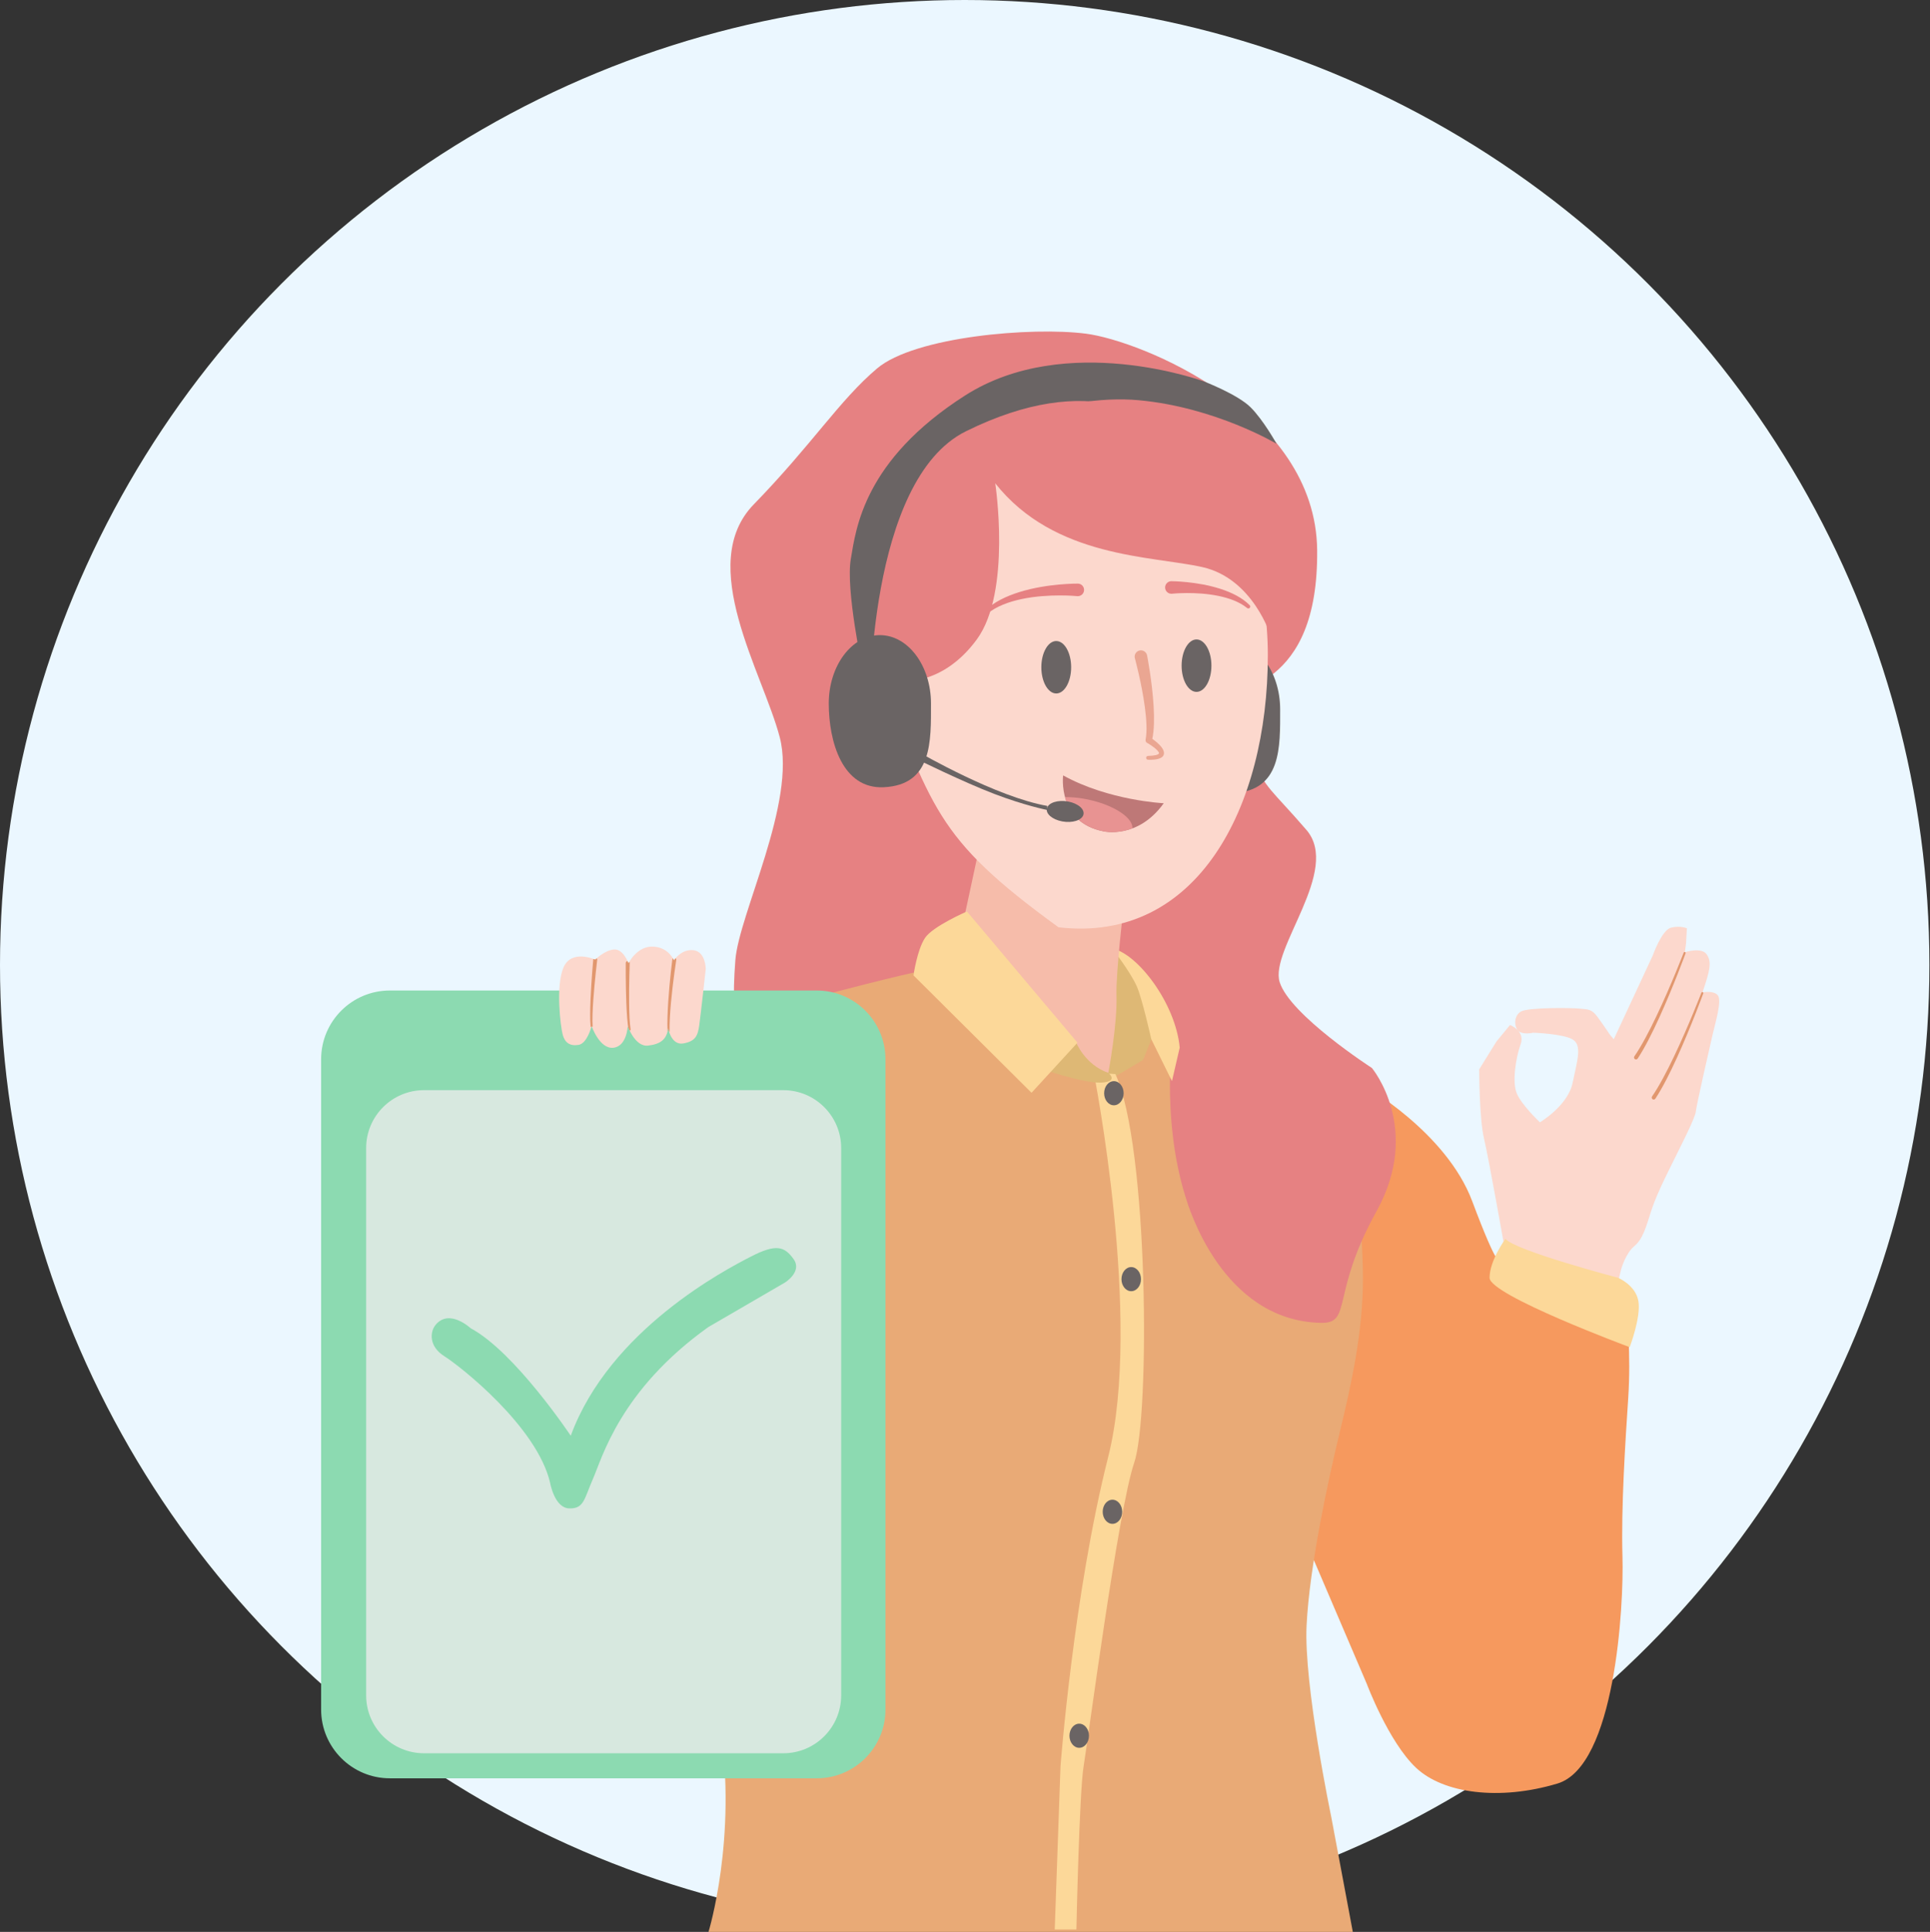 <?xml version="1.0" encoding="UTF-8" standalone="no"?><!DOCTYPE svg PUBLIC "-//W3C//DTD SVG 1.1//EN" "http://www.w3.org/Graphics/SVG/1.1/DTD/svg11.dtd"><svg width="100%" height="100%" viewBox="0 0 1336 1337" version="1.1" xmlns="http://www.w3.org/2000/svg" xmlns:xlink="http://www.w3.org/1999/xlink" xml:space="preserve" xmlns:serif="http://www.serif.com/" style="fill-rule:evenodd;clip-rule:evenodd;stroke-linejoin:round;stroke-miterlimit:2;"><rect x="0" y="0" width="1336" height="1337" fill="#333333" stroke="none"/><g><circle id="Oval" cx="667.793" cy="667.793" r="667.793" style="fill:#ebf7ff;"/><path d="M1041.95,866.039c0,0 -11.333,-64 -14.666,-78c-3.334,-14 -3.334,-48 -3.334,-48l12,-19.333l9.334,-11.333c-0,-0 10.666,4 7.333,13.333c-3.333,9.333 -6,26 -2.667,34c3.334,8 16,20 16,20c0,-0 19.334,-11.333 22.667,-27.333c3.333,-16 6.667,-26 -0,-30c-6.667,-4 -27.333,-4.667 -27.333,-4.667c-0,-0 -7.303,1.74 -10.335,-1.38c-3.032,-3.12 -3.032,-10.52 1.968,-13.32c5,-2.8 34,-2.6 40.2,-2c6.2,0.6 8.6,0.2 12.6,5.6c4,5.4 8.8,12.6 8.8,12.6l2.6,3l27,-58c-0,-0 6.2,-17.6 12.6,-19.2c6.4,-1.6 11,0.4 11,0.4l-0.6,10.6l-0.8,6c-0,-0 11.6,-3.8 15.2,1.6c3.6,5.4 2,11.4 -3,26.2c-0,-0 7.6,-1.6 10.6,2c3,3.6 -1.8,19.4 -3.6,27.2c-1.8,7.8 -11.2,48.8 -11.6,53.2c-0.4,4.4 -10.4,23.8 -13.4,30c-3,6.2 -13.35,25.85 -17.35,38.35c-4,12.5 -6,20 -12,25c-6,5 -9,16 -9,16l-3,12.5l-77.217,-25.017Z" style="fill:#fcd8cd;"/><path d="M619.747,416.641c-0,-0 3.594,83.892 25.158,127.874c21.565,43.982 55.904,51.321 53.208,92.045c-2.695,40.724 -24.823,46.384 -8.65,65.117c16.173,18.733 26.854,56.999 16.071,98.538c-10.782,41.538 17.12,128.441 -28.704,137.401c-24.611,4.811 -124.356,-13.831 -110.298,-137.785c-22.813,-91.416 -65.543,-32.15 -57.499,-135.359c2.492,-31.971 42.426,-109.369 30.745,-154.165c-11.681,-44.797 -58.404,-119.73 -17.971,-161.269c40.434,-41.538 59.303,-72.082 85.36,-94.073c26.057,-21.991 106.925,-28.914 144.663,-24.027c37.738,4.887 159.039,53.756 159.937,149.865c0.899,96.11 -56.607,96.11 -72.78,105.069c-16.174,8.959 -52.115,3.258 -52.115,3.258l-87.157,-0.814l-48.52,-13.847l-31.448,-57.828Z" style="fill:#e68182;"/><path d="M944.118,751.326c-0,-0 57,32 75,80c18,48 19,41 19,41l20,11c-0,-0 54,26 68,25c-0,-0 3,29 1,59c-2,30 -5,76 -4,110c1,34 -5,145 -45,157c-40,12 -79,7 -98,-11c-19,-18 -34,-58 -34,-58l-68,-159l4,-133l37,-94l25,-28Z" style="fill:#f6995e;"/><path d="M753.451,666.477c0,0 138,32 160,50c22,18 30,131.515 30,168.515c0,37 -8,73 -16,106c-8,33 -21,93 -23,134c-2,41 17,132 17,132l15,80l-446,0c0,0 20,-65 8,-143c-12,-78 -5,-192 -5,-217c0,-25 -13,-208 -13,-208l18,-61c0,0 140,-39 157,-39c17,0 98,-2.515 98,-2.515Z" style="fill:#e9aa76;"/><path d="M612.951,733.087c0,-26.268 -21.326,-47.595 -47.594,-47.595l-295.478,0c-26.268,0 -47.594,21.327 -47.594,47.595l-0,450.025c-0,26.268 21.326,47.594 47.594,47.594l295.478,-0c26.268,-0 47.594,-21.326 47.594,-47.594l0,-450.025Z" style="fill:#8cdab1;"/><path d="M582.285,794.523c-0,-22.11 -17.951,-40.06 -40.061,-40.06l-248.706,-0c-22.11,-0 -40.06,17.95 -40.06,40.06l-0,378.789c-0,22.11 17.95,40.061 40.06,40.061l248.706,-0c22.11,-0 40.061,-17.951 40.061,-40.061l-0,-378.789Z" style="fill:#d7e8df;"/><path d="M1042.12,857.326c-0,-0 -11,15 -11,27c-0,12 97,48 97,48c-0,-0 8,-21 6,-32c-2,-11 -14,-16 -14,-16c-0,-0 -72,-19 -78,-27Z" style="fill:#fcd899;"/><path d="M885.935,435.374c-0,0 -27.855,68.417 -18.87,89.593c8.986,21.177 12.99,21.266 37.251,49.366c24.26,28.1 -25.664,82.607 -18.476,105.413c7.188,22.805 63.834,59.368 63.834,59.368c-0,0 35.025,41.85 3.127,99.272c-31.897,57.421 -16.498,77.647 -38.563,77.127c-68.337,-1.61 -91.602,-80.835 -93.474,-86.79c-17.812,-56.659 -8.479,-116.879 -8.479,-116.879l-116.838,-94.432l23.811,-67.195l61.549,-113.214l46.274,-22.806l36.84,13.439l22.014,7.738Z" style="fill:#e68182;"/><path d="M792.791,692.96l8.289,16.155l-9.843,24.477l-24.961,14.763l-0.943,-54.906l-3.109,-23.008l10.88,-13.218c-0,0 8.807,3.917 15.542,17.624c6.735,13.707 4.145,18.113 4.145,18.113Z" style="fill:#deb875;"/><path d="M769.995,656.489c17.443,3.385 43.835,37.96 46.628,68.536l-5.354,23.171l-14.333,-29.046c-0,0 -6.246,-28.056 -10.017,-36.552c-4.49,-10.117 -16.924,-26.109 -16.924,-26.109Z" style="fill:#fcd899;"/><path d="M757.118,742.326c-0,-0 34,171 10,266c-24,95 -33,214 -33,214l-4,113l15,-0c-0,-0 2,-95 5,-113c3,-18 24,-178 35,-210c11,-32 10,-219 -13,-269l-15,-1Z" style="fill:#fcd899;"/><path d="M850.78,443.621c-19.527,-0 -35.38,21.213 -35.38,47.342c0,26.128 9.309,59.31 38.075,57.93c33.745,-1.619 32.684,-31.802 32.684,-57.93c0,-26.129 -15.853,-47.342 -35.379,-47.342Z" style="fill:#6a6464;"/><path d="M778.012,625.37c-0,-0 -5.661,48.245 -5.165,63.27c0.678,20.536 -5.556,53.535 -5.667,53.822c-2.606,6.737 -18.892,1.959 -32.79,-4.624c-28.148,-13.334 -23.435,-11.975 -42.81,-33.317c-12.067,-13.292 -31.046,-37.364 -31.046,-37.364l15.862,-73.69l4.957,-25.611c-0,-0 3.469,-2.696 9.913,-0.45c6.444,2.247 86.746,57.964 86.746,57.964Z" style="fill:#f6bcaa;"/><path d="M744.751,721.095c-0,-0 6.249,15.829 22.429,21.367c0,-0 7.815,6.149 -5.055,6.76c-12.87,0.611 -43.757,-10.395 -43.757,-10.395l26.383,-17.732Z" style="fill:#deb875;"/><path d="M745.86,721.596l-31.8,34.673l-81.705,-81.238c-0,-0 2.42,-17.485 7.94,-25.876c5.33,-8.103 29.041,-18.355 29.041,-18.355l76.524,90.796Z" style="fill:#fcd899;"/><path d="M733.635,298.846c-79.966,-0 -135.313,141.781 -127.816,160.454c40.168,100.035 40.41,119.717 126.917,182.444c95.765,11.234 144.887,-82.957 144.887,-188.146c0,-105.189 -64.023,-154.752 -143.988,-154.752Z" style="fill:#fcd8cd;"/><path d="M625.789,464.322c0,-0 -15.275,-74.933 9.884,-120.544c25.159,-45.611 99.736,-71.675 152.749,-66.788c53.013,4.887 95.244,30.136 95.244,30.136c-0,0 -8.985,-16.29 -17.971,-25.249c-8.985,-8.959 -32.346,-17.919 -32.346,-17.919c-0,0 -95.244,-35.022 -165.329,9.774c-70.085,44.797 -75.476,92.037 -79.07,113.214c-3.594,21.176 8.087,75.747 8.087,75.747l28.752,1.629Z" style="fill:#6a6464;"/><path d="M688.933,334.48c-0,-0 11.456,75.136 -12.804,108.123c-24.26,32.986 -53.238,28.71 -53.238,28.71l-20.666,18.733c0,0 -2.021,-157.806 66.491,-191.607c86.063,-42.46 133.431,-10.996 160.387,12.828c26.956,23.823 54.585,62.919 56.607,79.412c2.022,16.493 1.348,38.485 -6.065,49.48c-0,0 -12.13,-39.706 -47.173,-47.647c-35.042,-7.942 -102.432,-6.109 -143.539,-58.032Z" style="fill:#e68182;"/><path d="M609.077,439.548c-19.527,0 -35.38,21.213 -35.38,47.342c0,26.129 9.308,59.311 38.075,57.931c33.745,-1.619 32.684,-31.802 32.684,-57.931c0,-26.129 -15.853,-47.342 -35.379,-47.342Z" style="fill:#6a6464;"/><path d="M785.55,455.413c0,-0 4.708,17.16 6.935,33.854c1.123,8.418 1.668,16.69 0.552,22.49c-0.213,0.924 0.191,1.88 1.003,2.371c-0,-0 4.974,2.703 7.333,5.5c0.364,0.431 0.681,0.842 0.838,1.26c0.07,0.186 0.193,0.356 0.09,0.514c-0.706,1.088 -2.96,1.573 -7.576,1.743c-0.73,-0 -1.323,0.593 -1.323,1.323c-0,0.73 0.593,1.323 1.323,1.323c6.294,0.232 9.24,-1.058 10.31,-2.466c1.217,-1.602 0.794,-3.774 -0.783,-5.95c-1.703,-2.35 -4.811,-4.773 -6.593,-6.061c1.319,-6.018 1.403,-14.238 0.908,-22.631c-1.02,-17.293 -4.551,-35.251 -4.551,-35.251c-0.547,-2.337 -2.887,-3.789 -5.224,-3.243c-2.336,0.547 -3.788,2.887 -3.242,5.224Z" style="fill:#eaa692;"/><path d="M746.316,403.899c-0,-0 -21.021,-0.257 -40.611,5.83c-9.062,2.816 -17.799,6.93 -24.035,13.049c-0.544,0.487 -0.59,1.324 -0.102,1.868c0.487,0.544 1.324,0.59 1.868,0.102c6.339,-5.183 14.854,-8.258 23.551,-10.118c19.025,-4.07 38.857,-2.05 38.857,-2.05c2.396,0.13 4.446,-1.709 4.577,-4.105c0.13,-2.395 -1.71,-4.446 -4.105,-4.576Z" style="fill:#e68182;"/><path d="M811.094,410.915c-0,-0 16.547,-1.794 32.461,1.519c7.267,1.514 14.385,4.023 19.698,8.32c0.543,0.489 1.38,0.446 1.869,-0.096c0.489,-0.542 0.446,-1.379 -0.096,-1.868c-5.206,-5.233 -12.544,-8.782 -20.172,-11.252c-16.472,-5.333 -34.204,-5.306 -34.204,-5.306c-2.396,0.122 -4.242,2.167 -4.12,4.563c0.123,2.396 2.167,4.242 4.564,4.12Z" style="fill:#e68182;"/><path d="M814.847,411.354c-0,-0 32.995,1.12 47.204,15.282" style="fill:none;"/><g><path d="M805.571,555.897c-0,-0 -37.971,-1.768 -69.652,-19.264c-0,-0 -4.193,32.519 27.954,38.704c-0,0 23.761,5.656 41.698,-19.44Z" style="fill:#be7877;"/><clipPath id="_clip1"><path d="M805.571,555.897c-0,-0 -37.971,-1.768 -69.652,-19.264c-0,-0 -4.193,32.519 27.954,38.704c-0,0 23.761,5.656 41.698,-19.44Z"/></clipPath><g clip-path="url(#_clip1)"><path d="M756.655,554.146c-17.902,-4.596 -34.98,-2.627 -38.112,4.395c-3.132,7.022 8.859,16.455 26.761,21.051c17.903,4.596 34.98,2.627 38.112,-4.395c3.132,-7.022 -8.859,-16.455 -26.761,-21.051Z" style="fill:#e89392;"/></g><path d="M634.617,525.37l2.293,-4.326c0,0 52.756,30.559 88.045,36.699l-0.177,2.79c0,0 -15.527,-3.069 -36.7,-11.163c-21.173,-8.093 -53.461,-24 -53.461,-24Z" style="fill:#6a6464;"/><path d="M739.371,554.708c6.954,1.284 11.689,5.411 10.568,9.211c-1.122,3.8 -7.679,5.842 -14.633,4.558c-6.954,-1.284 -11.689,-5.411 -10.568,-9.211c1.122,-3.8 7.679,-5.842 14.633,-4.558Z" style="fill:#6a6464;"/></g><ellipse id="Oval1" serif:id="Oval" cx="731.16" cy="461.787" rx="10.319" ry="18.145" style="fill:#6a6464;"/><ellipse id="Oval2" serif:id="Oval" cx="771.065" cy="756.583" rx="6.748" ry="8.349" style="fill:#6a6464;"/><ellipse id="Oval3" serif:id="Oval" cx="783.065" cy="885.25" rx="6.748" ry="8.349" style="fill:#6a6464;"/><ellipse id="Oval4" serif:id="Oval" cx="770.065" cy="1046.25" rx="6.748" ry="8.349" style="fill:#6a6464;"/><ellipse id="Oval5" serif:id="Oval" cx="747.065" cy="1201.25" rx="6.748" ry="8.349" style="fill:#6a6464;"/><ellipse id="Oval6" serif:id="Oval" cx="828.261" cy="460.684" rx="10.319" ry="18.145" style="fill:#6a6464;"/><path d="M412.035,664.123c-0,-0 -16.5,-7.5 -22,5.5c-5.5,13 -2,41 -0.5,46.5c1.5,5.5 5,8 11,7c6,-1 9,-13 9,-13c-0,-0 5.5,16 15,15c9.5,-1 10,-15 10,-15c-0,-0 5,14.5 14,13.5c9,-1 13,-4.5 14,-12c-0,-0 2,12 10.5,10.5c8.5,-1.5 10,-5.5 11,-12.5c1,-7 4.5,-39 4.5,-39c-0,-0 -0,-12 -8.5,-13c-8.5,-1 -13.5,7 -13.5,7c-0,-0 -3.5,-9 -14.5,-9.5c-11,-0.5 -17,11.5 -17,11.5c-0,-0 -3.5,-10 -10,-9.5c-6.5,0.5 -13,7 -13,7Z" style="fill:#fcd8cd;"/><clipPath id="_clip2"><path d="M412.035,664.123c-0,-0 -16.5,-7.5 -22,5.5c-5.5,13 -2,41 -0.5,46.5c1.5,5.5 5,8 11,7c6,-1 9,-13 9,-13c-0,-0 5.5,16 15,15c9.5,-1 10,-15 10,-15c-0,-0 5,14.5 14,13.5c9,-1 13,-4.5 14,-12c-0,-0 2,12 10.5,10.5c8.5,-1.5 10,-5.5 11,-12.5c1,-7 4.5,-39 4.5,-39c-0,-0 -0,-12 -8.5,-13c-8.5,-1 -13.5,7 -13.5,7c-0,-0 -3.5,-9 -14.5,-9.5c-11,-0.5 -17,11.5 -17,11.5c-0,-0 -3.5,-10 -10,-9.5c-6.5,0.5 -13,7 -13,7Z"/></clipPath><g clip-path="url(#_clip2)"><path d="M410.667,663.977c0,-0 -1.314,14.312 -1.887,27.66c-0.313,7.297 -0.405,14.304 0.054,18.551c0.036,0.387 0.379,0.671 0.766,0.635c0.387,-0.036 0.671,-0.379 0.635,-0.766c-0.331,-4.204 -0.033,-11.116 0.486,-18.308c0.958,-13.272 2.681,-27.481 2.681,-27.481c0.08,-0.755 -0.467,-1.432 -1.222,-1.513c-0.754,-0.08 -1.432,0.467 -1.513,1.222Z" style="fill:#e1976e;"/><path d="M433.163,666.456c-0,0 -0.132,14.372 0.395,27.722c0.288,7.298 0.773,14.289 1.58,18.483c0.068,0.383 0.434,0.638 0.816,0.57c0.382,-0.068 0.638,-0.433 0.57,-0.815c-0.676,-4.163 -0.948,-11.076 -1.022,-18.287c-0.138,-13.305 0.41,-27.608 0.41,-27.608c0.018,-0.758 -0.584,-1.389 -1.342,-1.407c-0.759,-0.018 -1.389,0.584 -1.407,1.342Z" style="fill:#e1976e;"/><path d="M465.407,663.954c0,-0 -1.912,14.776 -2.878,29.799c-0.457,7.123 -0.703,14.298 -0.432,19.987c0.013,0.389 0.339,0.693 0.727,0.68c0.388,-0.014 0.692,-0.339 0.679,-0.727c-0.116,-5.644 0.321,-12.745 0.965,-19.789c1.363,-14.916 3.662,-29.561 3.662,-29.561c0.107,-0.751 -0.416,-1.448 -1.167,-1.556c-0.751,-0.107 -1.448,0.416 -1.556,1.167Z" style="fill:#e1976e;"/></g><path d="M1165.51,659.266c-0,0 -8.693,22.593 -18.889,43.986c-5.013,10.517 -10.387,20.743 -15.266,27.821c-0.426,0.628 -0.261,1.484 0.368,1.909c0.628,0.426 1.484,0.261 1.909,-0.368c4.819,-7.251 10.094,-17.694 14.988,-28.43c9.859,-21.626 18.19,-44.43 18.19,-44.43c0.135,-0.359 -0.047,-0.759 -0.406,-0.894c-0.359,-0.135 -0.76,0.047 -0.894,0.406Z" style="fill:#e1976e;"/><path d="M1177.76,687.016c-0,0 -8.693,22.593 -18.889,43.986c-5.013,10.517 -10.387,20.743 -15.266,27.821c-0.426,0.628 -0.261,1.484 0.368,1.909c0.628,0.426 1.484,0.261 1.909,-0.368c4.819,-7.251 10.094,-17.694 14.988,-28.43c9.859,-21.626 18.19,-44.43 18.19,-44.43c0.135,-0.359 -0.047,-0.759 -0.406,-0.894c-0.359,-0.135 -0.76,0.047 -0.894,0.406Z" style="fill:#e1976e;"/><path d="M301.588,916.835c-4.095,4.923 -4.75,15 6,21.75c10.75,6.75 64.25,48.669 73.25,87.75c0,0 3,17.331 13.25,17.581c10.25,0.25 10.25,-6.5 16.5,-20.75c6.25,-14.25 18.75,-61.203 79.75,-104.75l53,-30.796c0,0 12.25,-7.5 6,-16.25c-6.25,-8.75 -12,-10.75 -29.5,-1.75c-17.5,9 -97.75,50.615 -124.75,124c0,0 -38.75,-58.115 -69.25,-74.365c0,0 -14.75,-13.84 -24.25,-2.42Z" style="fill:#8cdab1;"/></g></svg>
